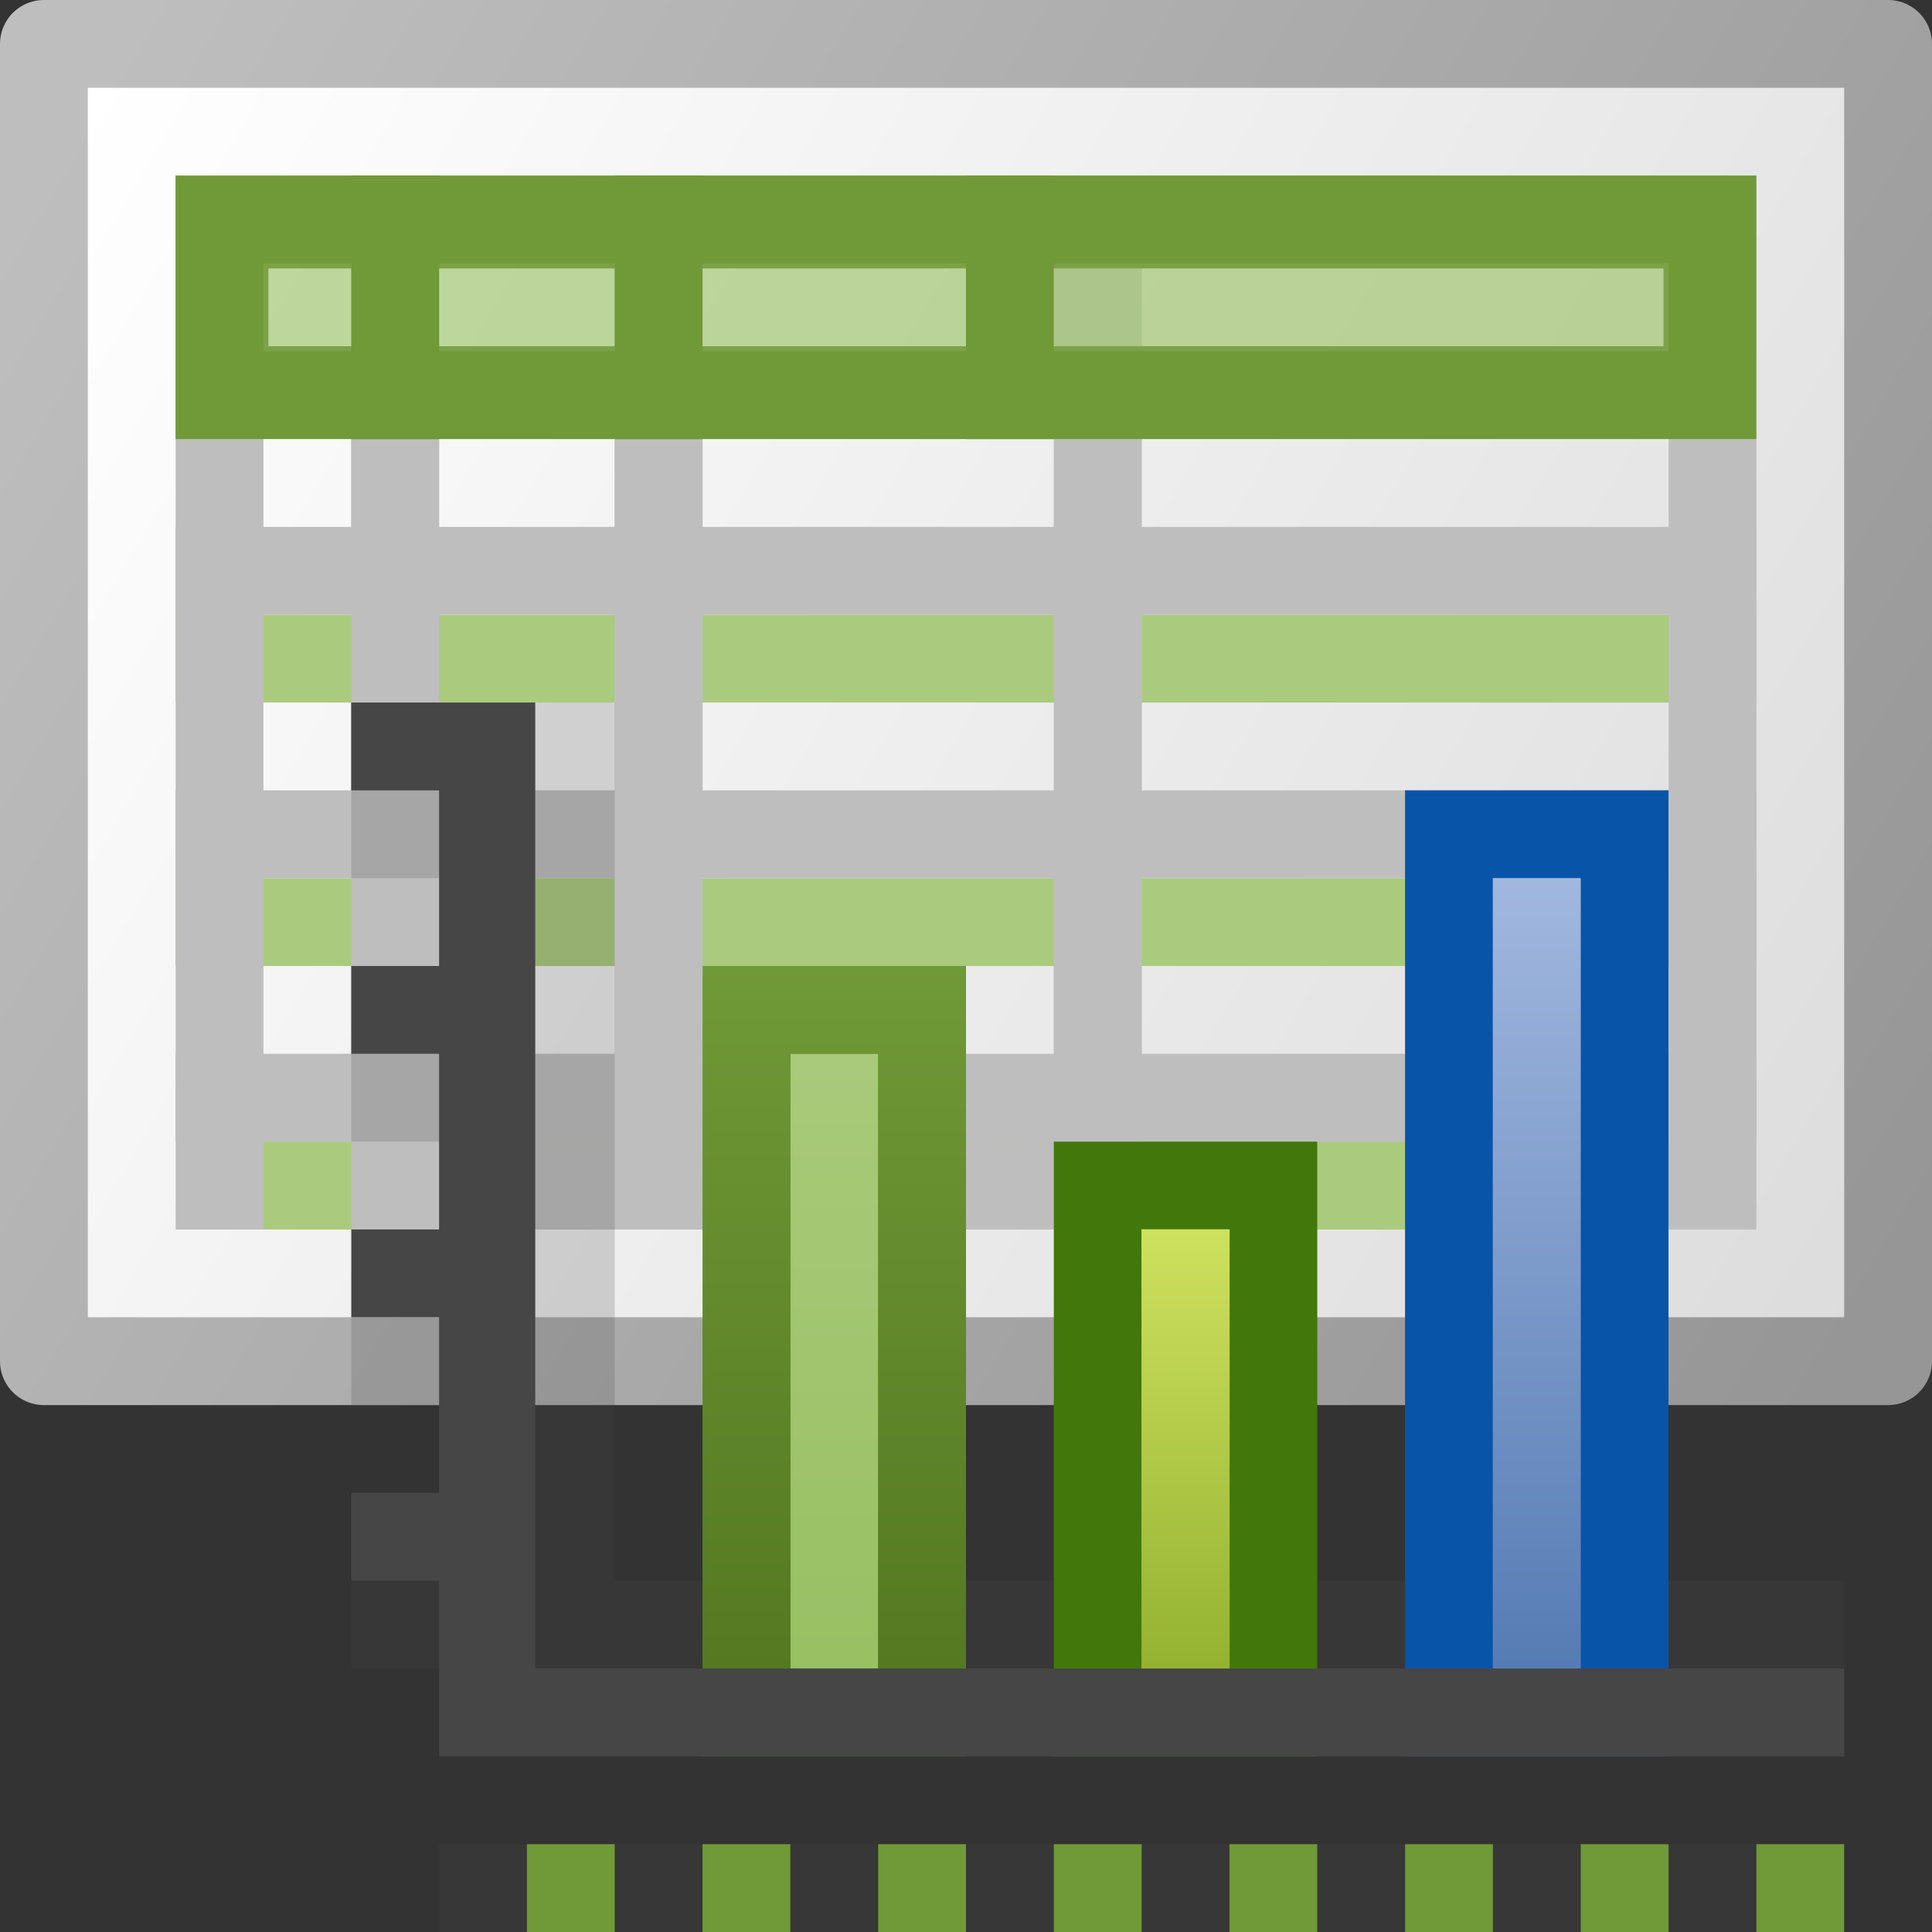 <?xml version="1.0" encoding="UTF-8" standalone="no"?>
<!-- Created with Inkscape (http://www.inkscape.org/) -->

<svg
   xmlns:svg="http://www.w3.org/2000/svg"
   xmlns="http://www.w3.org/2000/svg"
   xmlns:xlink="http://www.w3.org/1999/xlink"
   version="1.0"
   width="22"
   height="22"
   id="svg11300">
  <rect width="100%" height="100%" fill="#333333" stroke="none"/>
  <defs
     id="defs3">
    <linearGradient
       id="linearGradient6482">
      <stop
         id="stop6484"
         style="stop-color:#709937;stop-opacity:1"
         offset="0" />
      <stop
         id="stop6486"
         style="stop-color:#51751e;stop-opacity:1"
         offset="1" />
    </linearGradient>
    <linearGradient
       id="linearGradient7962">
      <stop
         id="stop7964"
         style="stop-color:#ffffff;stop-opacity:1"
         offset="0" />
      <stop
         id="stop7966"
         style="stop-color:#ffffff;stop-opacity:0"
         offset="1" />
    </linearGradient>
    <linearGradient
       id="linearGradient6288">
      <stop
         id="stop6290"
         style="stop-color:#969696;stop-opacity:1"
         offset="0" />
      <stop
         id="stop6292"
         style="stop-color:#bebebe;stop-opacity:1"
         offset="1" />
    </linearGradient>
    <linearGradient
       id="linearGradient6280">
      <stop
         id="stop6282"
         style="stop-color:#ffffff;stop-opacity:1"
         offset="0" />
      <stop
         id="stop6284"
         style="stop-color:#dcdcdc;stop-opacity:1"
         offset="1" />
    </linearGradient>
    <linearGradient
       id="linearGradient4103">
      <stop
         id="stop4105"
         style="stop-color:#aacb7d;stop-opacity:1"
         offset="0" />
      <stop
         id="stop4107"
         style="stop-color:#97bf60;stop-opacity:1"
         offset="1" />
    </linearGradient>
    <linearGradient
       id="linearGradient2264">
      <stop
         id="stop2266"
         style="stop-color:#d7e866;stop-opacity:1"
         offset="0" />
      <stop
         id="stop2268"
         style="stop-color:#8cab2a;stop-opacity:1"
         offset="1" />
    </linearGradient>
    <linearGradient
       id="linearGradient4103-772-865-112-606">
      <stop
         id="stop139214"
         style="stop-color:#a7bce2;stop-opacity:1"
         offset="0" />
      <stop
         id="stop139216"
         style="stop-color:#5077b1;stop-opacity:1"
         offset="1" />
    </linearGradient>
    <linearGradient
       x1="29"
       y1="7.938"
       x2="29"
       y2="40.938"
       id="linearGradient5572"
       xlink:href="#linearGradient7962"
       gradientUnits="userSpaceOnUse"
       gradientTransform="matrix(0.471,0,0,1,-2.647,-9)" />
    <linearGradient
       x1="9.414"
       y1="9.414"
       x2="48.851"
       y2="34.939"
       id="linearGradient5584"
       xlink:href="#linearGradient6280"
       gradientUnits="userSpaceOnUse"
       gradientTransform="matrix(0.512,0,0,0.556,-3.853,-4.222)" />
    <linearGradient
       x1="48.851"
       y1="34.939"
       x2="9.414"
       y2="9.414"
       id="linearGradient5586"
       xlink:href="#linearGradient6288"
       gradientUnits="userSpaceOnUse"
       gradientTransform="matrix(0.512,0,0,0.556,-3.853,-4.222)" />
    <linearGradient
       x1="45"
       y1="25"
       x2="45"
       y2="48"
       id="linearGradient6382"
       xlink:href="#linearGradient4103-772-865-112-606"
       gradientUnits="userSpaceOnUse"
       gradientTransform="matrix(0.401,0,0,0.455,-0.539,-2.099)" />
    <linearGradient
       x1="37"
       y1="35"
       x2="37"
       y2="48"
       id="linearGradient6385"
       xlink:href="#linearGradient2264"
       gradientUnits="userSpaceOnUse"
       gradientTransform="matrix(0.399,0,0,0.499,-1.25,-4.219)" />
    <linearGradient
       x1="29"
       y1="30"
       x2="29"
       y2="48"
       id="linearGradient6388"
       xlink:href="#linearGradient4103"
       gradientUnits="userSpaceOnUse"
       gradientTransform="matrix(0.399,0,0,0.47,-2.077,-2.843)" />
    <linearGradient
       x1="103"
       y1="40"
       x2="103"
       y2="49"
       id="linearGradient6390"
       xlink:href="#linearGradient6482"
       gradientUnits="userSpaceOnUse"
       gradientTransform="translate(-95,-29)" />
  </defs>
  <g
     id="g6393">
    <rect
       width="21"
       height="15"
       x="0.5"
       y="0.5"
       id="rect6776"
       style="fill:url(#linearGradient5584);fill-opacity:1;fill-rule:evenodd;stroke:url(#linearGradient5586);stroke-width:1;stroke-linecap:round;stroke-linejoin:round;stroke-miterlimit:4;stroke-opacity:1;stroke-dasharray:none;stroke-dashoffset:0" />
    <path
       d="m 2,7 0,1 18,0 0,-1 L 2,7 z"
       id="path6942"
       style="fill:#aacb7d;fill-opacity:1;fill-rule:evenodd;stroke:none;display:inline;enable-background:new" />
    <path
       d="m 2,10 0,1 18,0 0,-1 L 2,10 z"
       id="path6944"
       style="fill:#aacb7d;fill-opacity:1;fill-rule:evenodd;stroke:none;display:inline;enable-background:new" />
    <rect
       width="7"
       height="11"
       x="12.501"
       y="2.5"
       id="rect6778"
       style="fill:none;stroke:#bebebe;stroke-width:1;stroke-linecap:round;stroke-linejoin:miter;stroke-miterlimit:4;stroke-opacity:1;stroke-dasharray:none;stroke-dashoffset:0;display:inline;enable-background:new" />
    <rect
       width="2"
       height="11"
       x="2.5"
       y="2.5"
       id="rect6782"
       style="fill:none;stroke:#bebebe;stroke-width:1;stroke-linecap:round;stroke-linejoin:miter;stroke-miterlimit:4;stroke-opacity:1;stroke-dasharray:none;stroke-dashoffset:0" />
    <path
       d="m 3,13 0,1 16,0 0,-1 -16,0 z"
       id="path5590"
       style="fill:#aacb7d;fill-opacity:1;fill-rule:evenodd;stroke:none;display:inline;enable-background:new" />
    <rect
       width="3"
       height="11"
       x="4.5"
       y="2.5"
       id="rect6786"
       style="fill:none;stroke:#bebebe;stroke-width:1;stroke-linecap:round;stroke-linejoin:miter;stroke-miterlimit:4;stroke-opacity:1;stroke-dasharray:none;stroke-dashoffset:0;display:inline;enable-background:new" />
    <rect
       width="5"
       height="11"
       x="7.5"
       y="2.5"
       id="rect6931"
       style="fill:none;stroke:#bebebe;stroke-width:1;stroke-linecap:round;stroke-linejoin:miter;stroke-miterlimit:4;stroke-opacity:1;stroke-dasharray:none;stroke-dashoffset:0;display:inline;enable-background:new" />
    <path
       d="m 2,9 0,1 18,0 0,-1 L 2,9 z"
       id="rect6933"
       style="fill:#bebebe;fill-opacity:1;fill-rule:evenodd;stroke:none;display:inline;enable-background:new" />
    <path
       d="m 2,6 0,1 18,0 0,-1 L 2,6 z"
       id="path6940"
       style="fill:#bebebe;fill-opacity:1;fill-rule:evenodd;stroke:none;display:inline;enable-background:new" />
    <rect
       width="16.943"
       height="1.943"
       x="2.528"
       y="2.528"
       id="rect6790"
       style="fill:#97bf60;fill-opacity:0.67;fill-rule:evenodd;stroke:#709937;stroke-width:1.057;stroke-linecap:round;stroke-linejoin:miter;stroke-miterlimit:4;stroke-opacity:1;stroke-dasharray:none;stroke-dashoffset:0" />
    <path
       d="m 3,3 0,1 L 19,4 19,3 3,3 z"
       id="path6794"
       style="opacity:0.1;fill:url(#linearGradient5572);fill-opacity:1;fill-rule:evenodd;stroke:none" />
    <rect
       width="1"
       height="3.001"
       x="4"
       y="2"
       id="rect6796"
       style="fill:#709937;fill-opacity:1;fill-rule:evenodd;stroke:none" />
    <rect
       width="1"
       height="3.001"
       x="-8"
       y="2"
       transform="scale(-1,1)"
       id="rect6798"
       style="fill:#709937;fill-opacity:1;fill-rule:evenodd;stroke:none;display:inline;enable-background:new" />
    <rect
       width="1"
       height="3"
       x="11"
       y="2"
       id="rect6800"
       style="fill:#709937;fill-opacity:1;fill-rule:evenodd;stroke:none;display:inline;enable-background:new" />
    <path
       d="m 2,12 0,1 18,0 0,-1 L 2,12 z"
       id="path5588"
       style="fill:#bebebe;fill-opacity:1;fill-rule:evenodd;stroke:none;display:inline;enable-background:new" />
    <path
       d="m 4,8 0,2 2,0 0,2 -2,0 0,1 2,0 0,2 -2,0 0,1 2,0 0,2 -2,0 0,1 17,0 0,-1 L 7,18 7,8 4,8 z"
       id="path6946"
       style="opacity:0.2;fill:#464646;fill-opacity:1;fill-rule:evenodd;stroke:none;display:inline;enable-background:new" />
    <rect
       width="1.998"
       height="7.998"
       x="8.501"
       y="11.501"
       id="rect6824"
       style="fill:url(#linearGradient6388);fill-opacity:1;fill-rule:evenodd;stroke:url(#linearGradient6390);stroke-width:1.002;stroke-linecap:round;stroke-linejoin:miter;stroke-miterlimit:4;stroke-opacity:1;stroke-dasharray:none;stroke-dashoffset:0" />
    <rect
       width="2.002"
       height="6.002"
       x="12.499"
       y="13.499"
       id="rect6826"
       style="fill:url(#linearGradient6385);fill-opacity:1;fill-rule:evenodd;stroke:#42770c;stroke-width:0.998;stroke-linecap:round;stroke-linejoin:miter;stroke-miterlimit:4;stroke-opacity:1;stroke-dasharray:none;stroke-dashoffset:0;display:inline;enable-background:new" />
    <rect
       width="2.001"
       height="10.001"
       x="16.499"
       y="9.499"
       id="rect6828"
       style="fill:url(#linearGradient6382);fill-opacity:1;fill-rule:evenodd;stroke:#0854a9;stroke-width:0.999;stroke-linecap:round;stroke-linejoin:miter;stroke-miterlimit:4;stroke-opacity:1;stroke-dasharray:none;stroke-dashoffset:0;display:inline;enable-background:new" />
    <path
       d="m 4,8 0,1 1,0 0,2 -1,0 0,1 1,0 0,2 -1,0 0,1 1,0 0,2 -1,0 0,1 1,0 0,2 1.095,0 L 21,20 21,19 6.095,19 6.095,8 4,8 z"
       id="path6830"
       style="fill:#464646;fill-opacity:1;fill-rule:evenodd;stroke:none" />
    <path
       d="m 5,21 0,1 1,0 0,-1 -1,0 z m 2,0 0,1 1,0 0,-1 -1,0 z m 2,0 0,1 1,0 0,-1 -1,0 z m 2,0 0,1 1,0 0,-1 -1,0 z m 2,0 0,1 1,0 0,-1 -1,0 z m 2,0 0,1 1,0 0,-1 -1,0 z m 2,0 0,1 1,0 0,-1 -1,0 z m 2,0 0,1 1,0 0,-1 -1,0 z"
       id="path6913"
       style="opacity:0.2;fill:#464646;fill-opacity:1;fill-rule:evenodd;stroke:none;display:inline;enable-background:new" />
    <path
       d="m 6,21 0,1 1,0 0,-1 -1,0 z m 2,0 0,1 1,0 0,-1 -1,0 z m 2,0 0,1 1,0 0,-1 -1,0 z m 2,0 0,1 1,0 0,-1 -1,0 z m 2,0 0,1 1,0 0,-1 -1,0 z m 2,0 0,1 1,0 0,-1 -1,0 z m 2,0 0,1 1,0 0,-1 -1,0 z m 2,0 0,1 1,0 0,-1 -1,0 z"
       id="path6915"
       style="fill:#709937;fill-opacity:1;fill-rule:evenodd;stroke:none;display:inline;enable-background:new" />
  </g>
</svg>
